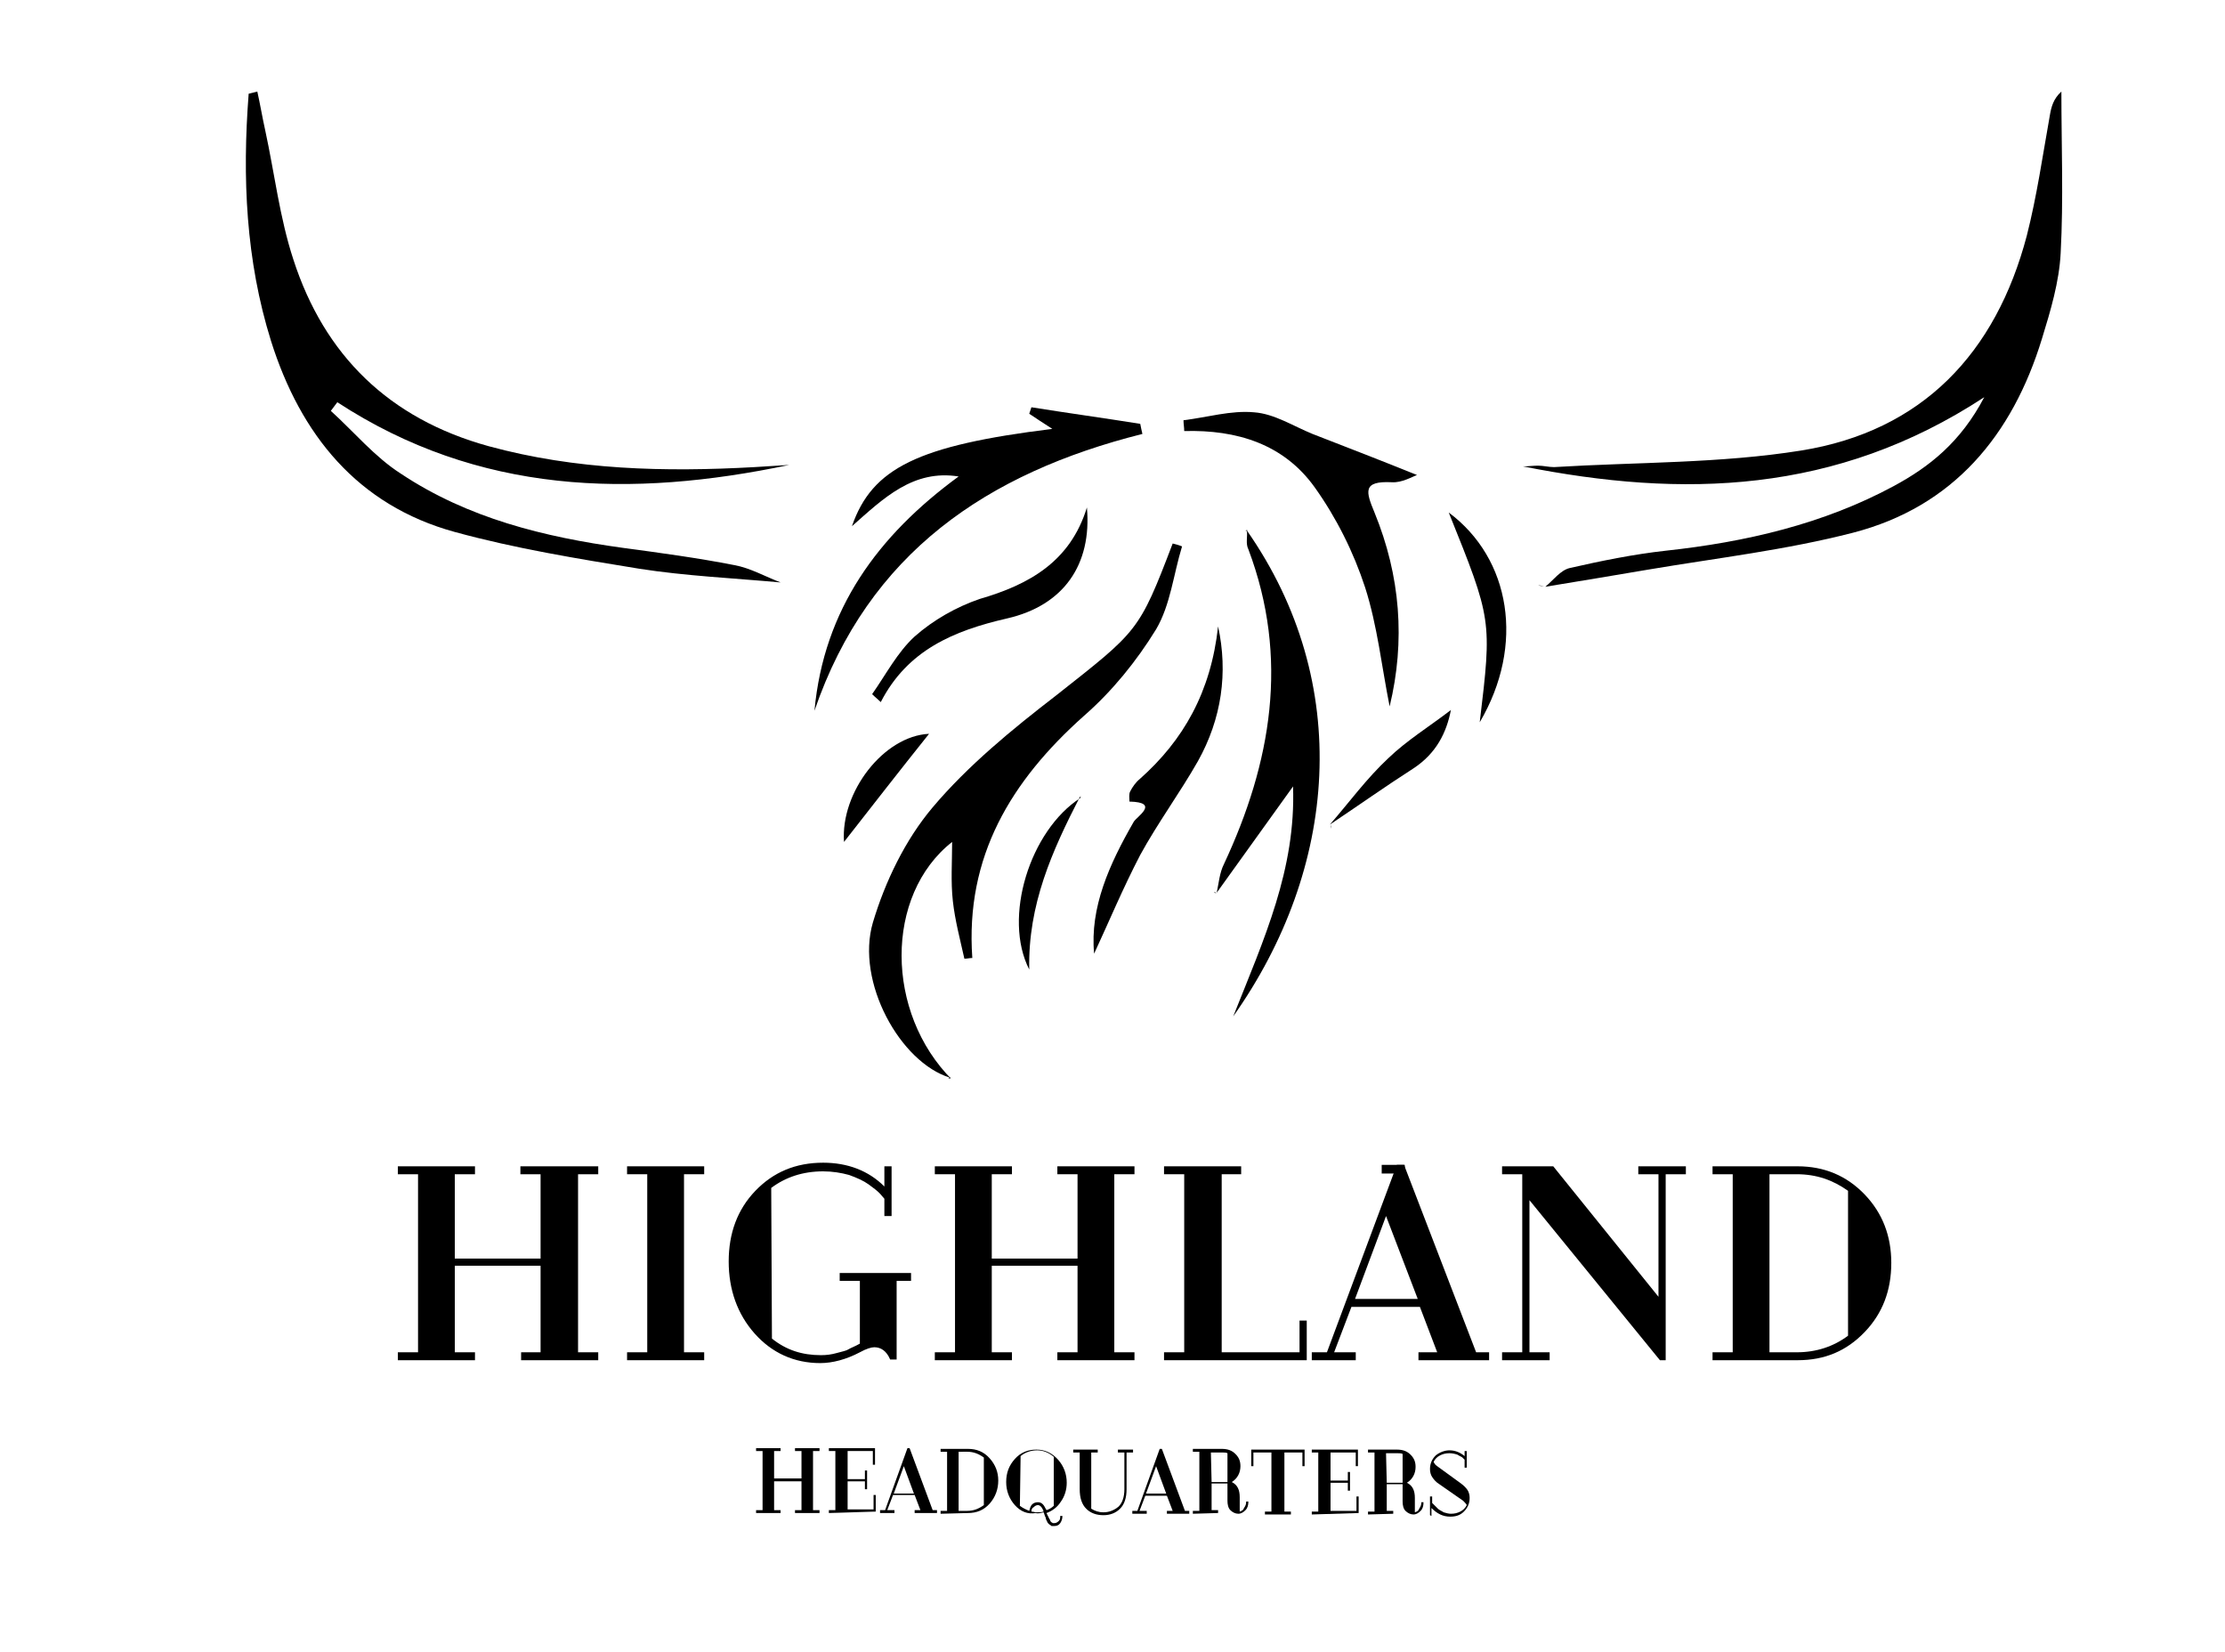 <?xml version="1.0" encoding="utf-8"?>
<!-- Generator: Adobe Illustrator 28.2.0, SVG Export Plug-In . SVG Version: 6.00 Build 0)  -->
<svg version="1.1" id="Layer_1" xmlns="http://www.w3.org/2000/svg" xmlns:xlink="http://www.w3.org/1999/xlink" x="0px" y="0px"
	 viewBox="0 0 308.7 229.2" style="enable-background:new 0 0 308.7 229.2;" xml:space="preserve">
<g>
	<path d="M55.2,188.7v-1.1H58v-24.7h-2.8v-1.1h10.7v1.1h-2.8v11.7H75v-11.7h-2.8v-1.1H83v1.1h-2.8v24.7H83v1.1H72.3v-1.1H75v-12
		H63.1v12h2.8v1.1H55.2z"/>
	<path d="M87,188.7v-1.1h2.8v-24.7H87v-1.1h10.7v1.1h-2.8v24.7h2.8v1.1H87z"/>
	<path d="M107.1,185.7c2,1.6,4.2,2.3,6.8,2.3c0.8,0,1.5-0.1,2.2-0.3s1.3-0.3,1.6-0.5c0.3-0.2,0.9-0.4,1.6-0.8v-8.7h-2.8v-1.1h9.9
		v1.1h-2v10.9h-0.9c-0.5-1.2-1.3-1.7-2.2-1.7c-0.4,0-1.1,0.2-2,0.7c-1.9,1-3.8,1.5-5.5,1.5c-3.6,0-6.7-1.4-9.1-4.1
		c-2.4-2.7-3.6-6.1-3.6-10s1.2-7.2,3.7-9.8s5.6-3.9,9.4-3.9c3.4,0,6.3,1.1,8.5,3.3v-2.8h1v6.9h-1v-2.4c-0.2-0.2-0.4-0.5-0.7-0.8
		c-0.3-0.3-0.8-0.7-1.5-1.2s-1.6-0.9-2.7-1.3c-1.1-0.3-2.3-0.5-3.6-0.5c-2.8,0-5.2,0.8-7.2,2.3L107.1,185.7L107.1,185.7z"/>
	<path d="M129.7,188.7v-1.1h2.8v-24.7h-2.8v-1.1h10.7v1.1h-2.8v11.7h11.9v-11.7h-2.8v-1.1h10.7v1.1h-2.8v24.7h2.8v1.1h-10.7v-1.1
		h2.8v-12h-11.9v12h2.8v1.1H129.7z"/>
	<polygon points="180.3,183.2 180.3,187.6 169.5,187.6 169.5,162.9 172.2,162.9 172.2,161.8 161.5,161.8 161.5,162.9 164.3,162.9 
		164.3,187.6 161.5,187.6 161.5,188.7 181.3,188.7 181.3,183.2 	"/>
	<path d="M182,188.7v-1.1h2.1l9.7-26h1l10,26h1.8v1.1h-9.8v-1.1h2.6l-2.4-6.3h-9.5l-2.4,6.3h3v1.1H182z M188,180.2h8.7l-4.4-11.5
		L188,180.2z"/>
	<path d="M208.4,188.7v-1.1h2.8v-24.7h-2.8v-1.1h7.1l14.6,18.1v-17h-2.8v-1.1h6.6v1.1h-2.8v25.8h-0.8l-18.1-22.2v21.1h2.8v1.1
		L208.4,188.7L208.4,188.7z"/>
	<path d="M237.6,188.7v-1.1h2.8v-24.7h-2.8v-1.1h11.8c3.7,0,6.8,1.3,9.3,3.9c2.5,2.6,3.7,5.8,3.7,9.5c0,3.8-1.2,7-3.7,9.6
		s-5.5,3.9-9.3,3.9L237.6,188.7L237.6,188.7z M245.5,187.6h3.8c2.7,0,5.1-0.8,7.1-2.3v-20.1c-2.1-1.5-4.4-2.3-7.1-2.3h-3.8
		L245.5,187.6L245.5,187.6z"/>
</g>
<rect x="191.7" y="161.6" width="3.2" height="1.2"/>
<g>
	<path d="M104.9,209.9v-0.4h0.9v-8.2h-0.9v-0.4h3.4v0.4h-0.9v3.8h3.8v-3.8h-0.9v-0.4h3.4v0.4h-0.9v8.2h0.9v0.4h-3.4v-0.4h0.9v-4
		h-3.8v4h0.9v0.4H104.9z"/>
	<path d="M115,209.9v-0.4h0.9v-8.2H115v-0.4h6.4v2.3h-0.3v-1.9h-3.5v3.9h2.4V204h0.3v2.6H120v-1.1h-2.4v3.9h3.6v-2h0.3v2.3
		L115,209.9z"/>
	<path d="M122.1,209.9v-0.4h0.7l3.1-8.6h0.3l3.2,8.6h0.6v0.4h-3.1v-0.4h0.8l-0.8-2.1h-3l-0.8,2.1h1v0.4H122.1z M124,207.2h2.8
		l-1.4-3.8L124,207.2z"/>
	<path d="M130.5,210v-0.4h0.9v-8.2h-0.9V201h3.8c1.2,0,2.2,0.4,3,1.3c0.8,0.9,1.2,1.9,1.2,3.1c0,1.2-0.4,2.3-1.2,3.2s-1.8,1.3-3,1.3
		L130.5,210z M133,209.6h1.2c0.9,0,1.6-0.3,2.3-0.8v-6.6c-0.7-0.5-1.4-0.8-2.3-0.8H133V209.6z"/>
	<path d="M140.8,208.8c-0.8-0.9-1.2-2-1.2-3.2c0-1.3,0.4-2.3,1.2-3.2s1.8-1.3,3-1.3s2.2,0.5,3,1.4s1.2,2,1.2,3.2
		c0,1-0.3,1.9-0.8,2.6c-0.5,0.8-1.2,1.3-2,1.6c0,0,0,0.1,0.1,0.2c0,0.1,0.1,0.2,0.1,0.2s0,0.1,0.1,0.2c0,0.1,0.1,0.2,0.1,0.2
		c0,0.1,0.1,0.1,0.1,0.2s0.1,0.2,0.1,0.2l0.1,0.1c0.1,0,0.1,0.1,0.2,0.1c0.1,0,0.1,0,0.2,0c0.2,0,0.4-0.1,0.6-0.3
		c0.2-0.2,0.2-0.4,0.2-0.7h0.3c0,0.4-0.1,0.7-0.3,1s-0.5,0.4-0.8,0.4c-0.1,0-0.2,0-0.3,0s-0.2,0-0.2-0.1c-0.1,0-0.1-0.1-0.2-0.1
		c-0.1-0.1-0.1-0.1-0.2-0.2c0,0-0.1-0.1-0.1-0.2c-0.1-0.1-0.1-0.2-0.1-0.2s-0.1-0.1-0.1-0.3c0-0.1-0.1-0.2-0.1-0.2s0-0.1-0.1-0.3
		c0-0.1-0.1-0.2-0.1-0.3c-0.4,0.1-0.8,0.2-1.1,0.1C142.6,210.1,141.6,209.7,140.8,208.8z M141.5,208.9c0.4,0.3,0.8,0.5,1.3,0.7
		c0.1-0.4,0.2-0.7,0.4-0.9s0.5-0.3,0.8-0.3s0.5,0.1,0.7,0.3s0.3,0.5,0.5,0.8c0.3-0.1,0.7-0.3,1-0.6v-6.8c-0.7-0.6-1.5-0.9-2.3-0.9
		c-0.9,0-1.7,0.3-2.3,0.8L141.5,208.9z M143.1,209.7c0.2,0,0.5,0.1,0.7,0.1c0.3,0,0.7,0,1-0.1c-0.2-0.6-0.5-0.9-0.8-0.9
		c-0.2,0-0.4,0.1-0.6,0.3C143.2,209.2,143.1,209.4,143.1,209.7z"/>
	<path d="M151.4,209.3c0.5,0.3,1,0.5,1.7,0.5c0.8,0,1.5-0.3,2.1-0.8c0.5-0.5,0.8-1.3,0.8-2.4v-5.1h-0.9v-0.4h2.1v0.4h-0.9v5.1
		c0,1.2-0.3,2.1-0.9,2.7c-0.6,0.6-1.4,0.9-2.3,0.9c-1,0-1.8-0.3-2.4-0.9c-0.6-0.6-0.9-1.5-0.9-2.7v-5.1h-0.9v-0.4h3.4v0.4h-0.9
		L151.4,209.3z"/>
	<path d="M157.1,210v-0.4h0.7l3.1-8.6h0.3l3.2,8.6h0.6v0.4h-3.1v-0.4h0.8l-0.8-2.1h-3l-0.8,2.1h1v0.4H157.1z M159,207.2h2.8
		l-1.4-3.8L159,207.2z"/>
	<path d="M165.5,210v-0.4h0.9v-8.2h-0.9V201h4c0.8,0,1.4,0.2,1.9,0.7s0.7,1,0.7,1.7c0,0.9-0.4,1.7-1.2,2.2c0.8,0.4,1.1,1.1,1.1,2.1
		v2c0.3-0.1,0.5-0.2,0.6-0.5c0.2-0.3,0.3-0.5,0.3-0.9h0.3c0,0.5-0.1,0.9-0.4,1.2c-0.3,0.3-0.6,0.5-1,0.5s-0.8-0.2-1.1-0.5
		s-0.4-0.8-0.4-1.3v-2.4h-2.2v3.7h0.9v0.4L165.5,210z M168.1,205.6h2.2v-4c-0.2-0.1-0.5-0.1-0.8-0.1h-1.5L168.1,205.6z"/>
	<path d="M175.5,210.1v-0.4h0.9v-8.2h-2.5v1.9h-0.3v-2.3h7.4v2.3h-0.3v-1.9h-2.5v8.2h0.9v0.4H175.5z"/>
	<path d="M182,210.1v-0.4h0.9v-8.2H182v-0.4h6.4v2.3h-0.3v-1.9h-3.5v3.9h2.4v-1.2h0.3v2.6h-0.3v-1.1h-2.4v3.9h3.6v-2h0.3v2.3
		L182,210.1z"/>
	<path d="M189.8,210.1v-0.4h0.9v-8.2h-0.9v-0.4h4c0.8,0,1.4,0.2,1.9,0.7s0.7,1,0.7,1.7c0,0.9-0.4,1.7-1.2,2.2
		c0.8,0.4,1.1,1.1,1.1,2.1v2c0.3-0.1,0.5-0.2,0.6-0.5c0.2-0.3,0.3-0.5,0.3-0.9h0.3c0,0.5-0.1,0.9-0.4,1.2c-0.3,0.3-0.6,0.5-1,0.5
		s-0.8-0.2-1.1-0.5s-0.4-0.8-0.4-1.3v-2.4h-2.2v3.7h0.9v0.4L189.8,210.1z M192.4,205.7h2.2v-4c-0.2-0.1-0.5-0.1-0.8-0.1h-1.5
		L192.4,205.7z"/>
	<path d="M198.4,210.2v-2.6h0.3v0.9c0.1,0.1,0.2,0.2,0.3,0.3s0.3,0.3,0.5,0.5s0.5,0.3,0.8,0.5c0.3,0.1,0.7,0.2,1,0.2
		c0.5,0,0.9-0.1,1.3-0.3c0.4-0.2,0.7-0.5,0.9-0.9c-0.1-0.2-0.3-0.4-0.5-0.6l-3.3-2.3c-0.5-0.3-0.8-0.7-1-1s-0.3-0.7-0.3-1.1
		c0-0.8,0.3-1.4,0.8-1.9c0.5-0.4,1.2-0.7,1.9-0.7c0.8,0,1.5,0.3,2.1,0.8v-0.7h0.3v2.3h-0.3v-1.1c-0.1-0.1-0.2-0.2-0.3-0.3
		s-0.4-0.2-0.7-0.4c-0.3-0.1-0.7-0.2-1.1-0.2c-0.5,0-0.9,0.1-1.3,0.3c-0.4,0.2-0.7,0.5-0.9,0.9c0.1,0.2,0.2,0.4,0.5,0.6l3.3,2.4
		c0.4,0.3,0.7,0.6,0.9,0.9c0.2,0.3,0.3,0.7,0.3,1.1c0,0.8-0.3,1.4-0.8,1.9s-1.1,0.7-1.9,0.7c-1,0-1.8-0.4-2.6-1.2v1.1L198.4,210.2z"
		/>
</g>
<path d="M109.5,64.5c-21.9,4.6-43.1,4.1-62.7-8.7c-0.3,0.4-0.6,0.8-0.9,1.2c3.2,2.9,6.1,6.4,9.7,8.7c9.3,6.2,19.9,8.8,30.8,10.3
	c5.2,0.7,10.4,1.4,15.5,2.4c2.2,0.4,4.3,1.6,6.4,2.4c-6.6-0.6-13.2-0.9-19.6-1.9c-8.6-1.4-17.2-2.8-25.6-5.1
	c-13.5-3.7-21.4-13.5-25.5-26.5c-3.5-11.2-4-22.7-3.1-34.3c0.4-0.1,0.8-0.2,1.2-0.3c0.4,1.8,0.7,3.6,1.1,5.4c1.3,6,2,12.1,3.9,17.9
	C45,49.3,54,58.1,67.8,61.9c12.1,3.3,24.4,3.6,36.9,2.9C106.3,64.7,107.9,64.6,109.5,64.5z"/>
<path d="M214.4,81.4c1.1-0.9,2.1-2.3,3.4-2.6c4.4-1,8.8-1.9,13.3-2.4c11.1-1.2,21.9-3.7,31.7-9c4.8-2.6,9.2-6,12.5-12.3
	c-20.6,13.5-41.9,14-64,9.6c0.7,0,1.4-0.1,2.1-0.1c0.7,0,1.5,0.2,2.2,0.2c11.5-0.7,23.1-0.5,34.3-2.3c16.8-2.7,27-13.5,31.3-29.8
	c1.4-5.5,2.2-11.1,3.2-16.7c0.2-1.2,0.5-2.3,1.6-3.3c0,7.5,0.3,14.9-0.1,22.4c-0.2,4-1.4,8-2.6,11.9c-4.1,13.4-12.3,23.3-26.2,26.9
	c-9.3,2.4-18.8,3.5-28.3,5.1C224.1,79.8,219.3,80.6,214.4,81.4L214.4,81.4z"/>
<path d="M131.8,149.5c-6.9-2.1-13.1-13.3-10.7-21.5c1.7-5.7,4.5-11.5,8.3-16c4.9-5.8,11-10.8,17.1-15.5c11.4-9,11.5-8.8,16.2-21.1
	c0.4,0.1,0.8,0.2,1.3,0.4c-1.2,3.9-1.6,8.1-3.6,11.5c-2.7,4.4-6.1,8.6-10,12c-10.1,9-16.5,19.5-15.5,33.6c-0.4,0-0.7,0.1-1.1,0.1
	c-0.6-2.7-1.3-5.3-1.6-8s-0.1-5.4-0.1-8.2c-9.4,7.4-9.3,23.7,0,33L131.8,149.5z"/>
<path d="M133,66.1c-6.3-1-10.4,3-14.8,6.9c2.8-8.1,9.2-11.2,27.8-13.5c-1.4-0.9-2.3-1.5-3.2-2.1c0.1-0.3,0.2-0.6,0.3-0.9
	c5,0.8,10.1,1.5,15.1,2.3c0.1,0.5,0.2,1,0.3,1.4c-21.5,5.4-38,16.5-45.5,38.4C114.3,84.5,121.8,74.3,133,66.1z"/>
<path d="M173,73.6c14.8,21.2,12.6,46.9-1.9,67.4c4.3-10.8,8.7-20.4,8.3-31.9c-3.9,5.4-7.3,10.2-10.7,14.9l0.1-0.1
	c0.3-1.4,0.4-2.8,1-4c6.6-14.1,9.1-28.6,3.4-43.7C172.8,75.4,173.1,74.5,173,73.6C173.1,73.6,173,73.6,173,73.6z"/>
<path d="M192.8,98c-1.1-5.5-1.7-11.2-3.4-16.5c-1.6-4.9-4-9.7-7-13.9c-4.3-6-10.8-8-18.1-7.8c0-0.5-0.1-1-0.1-1.5
	c3.3-0.4,6.6-1.4,9.8-1.1c2.8,0.2,5.4,1.9,8.1,3c4.9,1.9,9.8,3.8,14.5,5.7c-0.6,0.2-2.1,1.1-3.5,1c-4.1-0.2-3.6,1.3-2.4,4.2
	C194.3,79.9,195,88.9,192.8,98z"/>
<path d="M151.8,132.3c-0.6-6.4,2.1-12.4,5.5-18.3c0.4-0.7,3.7-2.7-0.6-2.8c0-0.5-0.1-1,0.1-1.4c0.3-0.6,0.8-1.3,1.3-1.7
	c6.1-5.4,9.9-12.1,10.9-21.2c1.4,6.4,0.5,12.8-2.8,18.7c-2.5,4.4-5.6,8.6-8,13C155.8,123.2,153.8,128,151.8,132.3z"/>
<path d="M150.8,70.4c0.7,7.9-3.2,13.6-11.1,15.4c-7.4,1.7-13.8,4.4-17.5,11.6c-0.4-0.4-0.8-0.7-1.2-1.1c1.9-2.7,3.5-5.8,5.9-8
	c2.6-2.3,5.8-4.1,9-5.2C142.8,81.1,148.5,77.9,150.8,70.4z"/>
<path d="M205.3,100.2C207,86,207,86,201,71.1C209.6,77.5,211.6,89.5,205.3,100.2z"/>
<path d="M149.8,110.6c-3.8,7.4-7.2,14.9-7,23.9c-3.7-7.2,0.1-19.3,7.1-23.8L149.8,110.6z"/>
<path d="M128.9,101.8c-4,5-8.2,10.4-11.8,15C116.6,109.9,122.6,102.1,128.9,101.8z"/>
<path d="M184.5,114.4c2.7-3.1,5.1-6.4,8.1-9.2c2.6-2.5,5.7-4.4,8.7-6.7c-0.6,3.1-2,6-5.2,8.1C192.2,109.1,188.4,111.8,184.5,114.4
	L184.5,114.4z"/>
<path d="M214.4,81.4c-0.3-0.1-0.7-0.1-1-0.2C213.7,81.2,214.1,81.3,214.4,81.4L214.4,81.4z"/>
<path d="M184.6,114.4c0,0.2,0.1,0.4,0.1,0.6c0-0.1,0-0.2,0-0.2C184.7,114.6,184.6,114.5,184.6,114.4
	C184.5,114.4,184.6,114.4,184.6,114.4z"/>
<path d="M173.1,73.6l-0.3,0.1l0.2-0.2C173,73.6,173.1,73.6,173.1,73.6z"/>
<path d="M149.9,110.7c0-0.1,0-0.2,0.1-0.3c-0.1,0.1-0.1,0.1-0.2,0.2C149.8,110.6,149.9,110.7,149.9,110.7z"/>
<polygon points="168.6,123.9 168.4,123.8 168.7,123.8 "/>
<path d="M131.9,149.6c-0.1,0-0.2,0-0.3,0c0-0.1,0.1-0.1,0.2-0.2C131.8,149.5,131.9,149.6,131.9,149.6z"/>
</svg>
